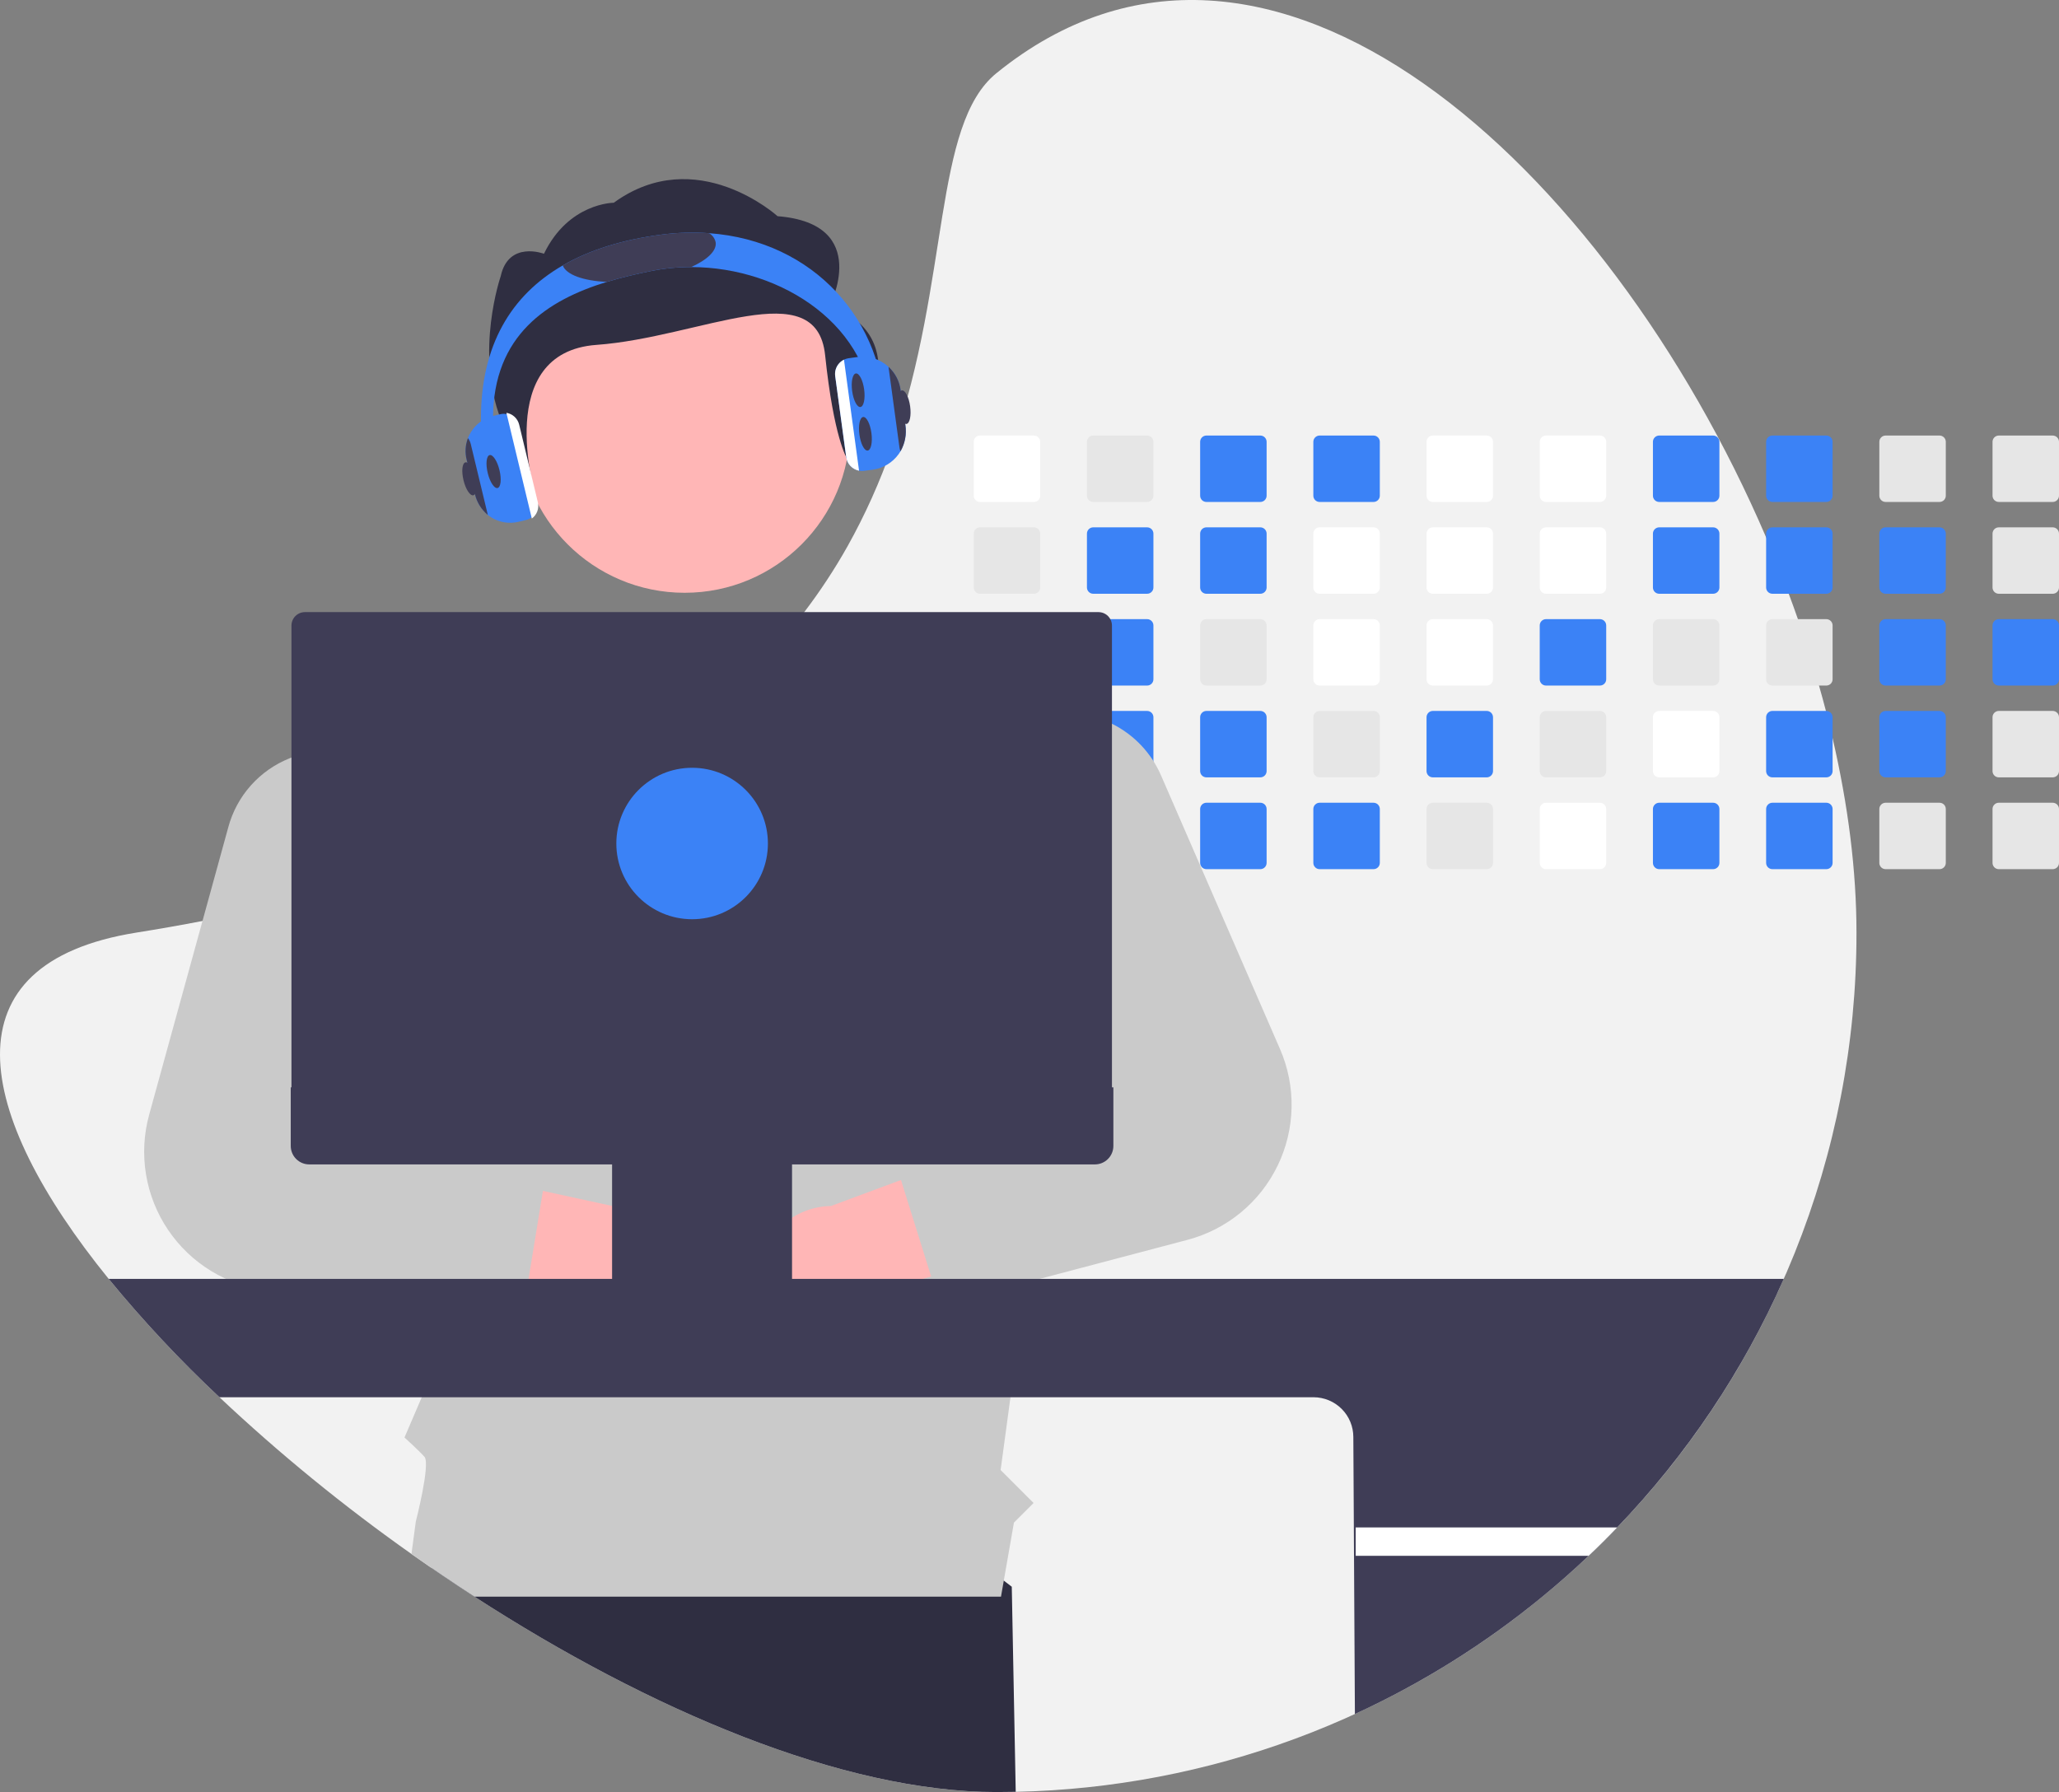 <svg width="355" height="309" viewBox="0 0 355 309" fill="none" xmlns="http://www.w3.org/2000/svg">
<rect x="0" y="0" width="355" height="309" fill="#808080" stroke="none"/>
<g clip-path="url(#clip0)">
<path d="M320.082 160.809C320.128 199.044 305.339 235.808 278.823 263.373C277.225 265.046 275.583 266.678 273.898 268.27C271.331 270.71 268.678 273.056 265.939 275.307C240.313 296.405 208.321 308.262 175.125 308.962C174.019 308.987 172.908 309 171.794 309C145.319 309 112.021 294.869 81.802 275.307C79.302 273.688 76.824 272.032 74.368 270.339C73.221 269.555 72.078 268.76 70.942 267.953C59.287 259.729 48.224 250.698 37.835 240.925C31.033 234.546 24.654 227.73 18.74 220.521C-4.479 191.899 -9.601 166.11 23.502 160.809C27.421 160.183 31.225 159.514 34.913 158.802C40.256 157.776 45.369 156.668 50.252 155.478C56.83 153.881 63.01 152.148 68.792 150.281C70.737 149.655 72.638 149.017 74.494 148.366C101.932 138.736 120.297 126.177 132.798 112.55C134.918 110.243 136.873 107.909 138.662 105.547C141.4 101.951 143.886 98.172 146.104 94.235C149.165 88.765 151.737 83.036 153.788 77.113L153.901 76.788C163.847 48.116 160.821 21.522 171.794 12.621C218.699 -25.431 277.095 28.759 304.505 92.663C305.887 95.883 307.186 99.122 308.403 102.381C308.95 103.837 309.477 105.295 309.985 106.757C311.321 110.565 312.533 114.382 313.621 118.21C314.038 119.67 314.436 121.128 314.814 122.585C315.219 124.158 315.607 125.726 315.966 127.295C318.633 138.777 320.082 150.102 320.082 160.809Z" fill="#F2F2F2"/>
<path d="M175.125 308.962C174.019 308.988 172.908 309 171.794 309C145.319 309 112.021 294.869 81.802 275.307C79.302 273.688 76.824 272.032 74.368 270.339L76.522 257.242L141.722 248.591L174.444 273.597L175.125 308.962Z" fill="#2F2E41"/>
<path d="M178.263 75.099H168.972C168.685 75.099 168.409 75.213 168.205 75.416C168.002 75.62 167.887 75.895 167.887 76.183V85.472C167.887 85.614 167.916 85.755 167.97 85.886C168.025 86.017 168.105 86.137 168.206 86.237C168.306 86.337 168.426 86.417 168.558 86.471C168.689 86.525 168.83 86.553 168.972 86.552H178.263C178.55 86.552 178.826 86.439 179.029 86.236C179.233 86.034 179.348 85.759 179.349 85.472V76.183C179.348 75.896 179.233 75.62 179.03 75.417C178.826 75.214 178.551 75.1 178.263 75.099Z" fill="white"/>
<path d="M178.263 90.928H168.972C168.685 90.928 168.409 91.042 168.205 91.245C168.002 91.449 167.887 91.725 167.887 92.012V101.301C167.887 101.443 167.916 101.584 167.97 101.715C168.025 101.846 168.105 101.966 168.206 102.066C168.306 102.166 168.426 102.246 168.558 102.3C168.689 102.354 168.83 102.382 168.972 102.381H178.263C178.55 102.381 178.826 102.268 179.029 102.065C179.233 101.863 179.348 101.588 179.349 101.301V92.012C179.348 91.725 179.233 91.449 179.03 91.246C178.826 91.043 178.551 90.928 178.263 90.928Z" fill="#E6E6E6"/>
<path d="M178.263 106.757H168.972C168.685 106.757 168.409 106.871 168.205 107.074C168.002 107.278 167.887 107.553 167.887 107.841V117.126C167.887 117.268 167.915 117.409 167.969 117.541C168.024 117.673 168.104 117.792 168.204 117.893C168.305 117.994 168.425 118.074 168.557 118.128C168.689 118.183 168.83 118.21 168.972 118.21H178.263C178.551 118.21 178.827 118.096 179.031 117.892C179.234 117.689 179.348 117.413 179.349 117.126V107.841C179.348 107.554 179.233 107.278 179.03 107.075C178.826 106.872 178.551 106.757 178.263 106.757Z" fill="#E6E6E6"/>
<path d="M179.332 123.478C179.286 123.228 179.154 123.002 178.958 122.84C178.763 122.677 178.518 122.587 178.263 122.585H168.972C168.685 122.586 168.409 122.7 168.205 122.903C168.002 123.107 167.887 123.382 167.887 123.67V132.955C167.887 133.097 167.915 133.238 167.969 133.37C168.024 133.502 168.104 133.621 168.204 133.722C168.305 133.823 168.425 133.903 168.557 133.957C168.689 134.011 168.83 134.039 168.972 134.039H178.263C178.551 134.039 178.827 133.925 179.031 133.721C179.234 133.518 179.348 133.242 179.349 132.955V123.67C179.349 123.606 179.344 123.541 179.332 123.478Z" fill="#E6E6E6"/>
<path d="M178.685 138.498C178.551 138.443 178.408 138.414 178.263 138.414H168.972C168.83 138.414 168.689 138.442 168.557 138.496C168.425 138.551 168.305 138.631 168.205 138.731C168.104 138.832 168.024 138.952 167.969 139.084C167.915 139.215 167.887 139.356 167.887 139.499V148.784C167.887 148.926 167.914 149.067 167.969 149.199C168.023 149.331 168.103 149.451 168.204 149.552C168.305 149.653 168.424 149.733 168.556 149.787C168.688 149.841 168.83 149.869 168.972 149.868H178.263C178.551 149.868 178.827 149.754 179.031 149.55C179.234 149.347 179.348 149.071 179.349 148.784V139.499C179.348 139.285 179.285 139.077 179.167 138.899C179.049 138.721 178.881 138.582 178.685 138.498Z" fill="#E6E6E6"/>
<path d="M197.78 75.099H188.489C188.201 75.099 187.926 75.213 187.722 75.416C187.519 75.62 187.404 75.895 187.404 76.183V85.472C187.404 85.614 187.432 85.755 187.487 85.886C187.542 86.017 187.622 86.137 187.723 86.237C187.823 86.337 187.943 86.417 188.074 86.471C188.206 86.525 188.347 86.553 188.489 86.552H197.78C198.067 86.552 198.343 86.439 198.546 86.236C198.75 86.034 198.864 85.759 198.865 85.472V76.183C198.865 75.896 198.75 75.62 198.547 75.417C198.343 75.214 198.068 75.1 197.78 75.099Z" fill="#E6E6E6"/>
<path d="M197.78 90.928H188.489C188.201 90.928 187.926 91.042 187.722 91.245C187.519 91.449 187.404 91.725 187.404 92.012V101.301C187.404 101.443 187.432 101.584 187.487 101.715C187.542 101.846 187.622 101.966 187.723 102.066C187.823 102.166 187.943 102.246 188.074 102.3C188.206 102.354 188.347 102.382 188.489 102.381H197.78C198.067 102.381 198.343 102.268 198.546 102.065C198.75 101.863 198.864 101.588 198.865 101.301V92.012C198.865 91.725 198.75 91.449 198.547 91.246C198.343 91.043 198.068 90.928 197.78 90.928Z" fill="#3B82F6"/>
<path d="M197.78 106.757H188.489C188.201 106.757 187.926 106.871 187.722 107.074C187.519 107.278 187.404 107.553 187.404 107.841V117.126C187.404 117.268 187.432 117.409 187.486 117.541C187.541 117.673 187.62 117.792 187.721 117.893C187.822 117.994 187.942 118.074 188.074 118.128C188.205 118.183 188.347 118.21 188.489 118.21H197.78C198.068 118.21 198.344 118.096 198.547 117.892C198.751 117.689 198.865 117.413 198.865 117.126V107.841C198.865 107.554 198.75 107.278 198.547 107.075C198.343 106.872 198.068 106.757 197.78 106.757Z" fill="#3B82F6"/>
<path d="M197.78 122.585H188.489C188.262 122.586 188.04 122.657 187.856 122.791C187.671 122.924 187.534 123.112 187.463 123.328C187.424 123.438 187.404 123.553 187.404 123.67V132.955C187.404 133.097 187.432 133.238 187.486 133.37C187.541 133.502 187.62 133.621 187.721 133.722C187.822 133.823 187.942 133.903 188.074 133.957C188.205 134.011 188.347 134.039 188.489 134.039H197.78C198.068 134.039 198.344 133.925 198.547 133.721C198.751 133.518 198.865 133.242 198.865 132.955V123.67C198.865 123.383 198.75 123.107 198.547 122.904C198.343 122.701 198.068 122.586 197.78 122.585Z" fill="#3B82F6"/>
<path d="M197.78 138.414H188.489C188.347 138.414 188.205 138.442 188.074 138.496C187.942 138.551 187.822 138.631 187.721 138.731C187.62 138.832 187.541 138.952 187.486 139.084C187.432 139.215 187.404 139.356 187.404 139.499V148.784C187.404 148.926 187.432 149.067 187.486 149.199C187.541 149.331 187.62 149.45 187.721 149.551C187.822 149.652 187.942 149.732 188.074 149.786C188.205 149.84 188.347 149.868 188.489 149.868H197.78C198.068 149.868 198.344 149.754 198.547 149.55C198.751 149.347 198.865 149.071 198.865 148.784V139.499C198.865 139.211 198.751 138.936 198.547 138.732C198.344 138.529 198.068 138.415 197.78 138.414Z" fill="#E6E6E6"/>
<path d="M217.297 75.099H208.006C207.718 75.099 207.442 75.213 207.239 75.416C207.035 75.62 206.921 75.895 206.921 76.183V85.472C206.921 85.614 206.949 85.755 207.004 85.886C207.059 86.017 207.139 86.137 207.239 86.237C207.34 86.337 207.46 86.417 207.591 86.471C207.723 86.525 207.864 86.553 208.006 86.552H217.297C217.584 86.552 217.86 86.439 218.063 86.236C218.266 86.034 218.381 85.759 218.382 85.472V76.183C218.381 75.896 218.267 75.62 218.063 75.417C217.86 75.214 217.585 75.1 217.297 75.099Z" fill="#3B82F6"/>
<path d="M217.297 90.928H208.006C207.718 90.928 207.442 91.042 207.239 91.245C207.035 91.449 206.921 91.725 206.921 92.012V101.301C206.921 101.443 206.949 101.584 207.004 101.715C207.059 101.846 207.139 101.966 207.239 102.066C207.34 102.166 207.46 102.246 207.591 102.3C207.723 102.354 207.864 102.382 208.006 102.381H217.297C217.584 102.381 217.86 102.268 218.063 102.065C218.266 101.863 218.381 101.588 218.382 101.301V92.012C218.381 91.725 218.267 91.449 218.063 91.246C217.86 91.043 217.585 90.928 217.297 90.928Z" fill="#3B82F6"/>
<path d="M217.297 106.757H208.006C207.718 106.757 207.442 106.871 207.239 107.074C207.035 107.278 206.921 107.553 206.921 107.841V117.126C206.921 117.268 206.949 117.409 207.003 117.541C207.057 117.673 207.137 117.792 207.238 117.893C207.339 117.994 207.459 118.074 207.59 118.128C207.722 118.183 207.864 118.21 208.006 118.21H217.297C217.585 118.21 217.861 118.096 218.064 117.892C218.268 117.689 218.382 117.413 218.382 117.126V107.841C218.381 107.554 218.267 107.278 218.063 107.075C217.86 106.872 217.585 106.757 217.297 106.757Z" fill="#E6E6E6"/>
<path d="M217.297 122.585H208.006C207.718 122.586 207.442 122.7 207.239 122.903C207.035 123.107 206.921 123.382 206.921 123.67V132.955C206.921 133.097 206.949 133.238 207.003 133.37C207.057 133.502 207.137 133.621 207.238 133.722C207.339 133.823 207.459 133.903 207.59 133.957C207.722 134.011 207.864 134.039 208.006 134.039H217.297C217.585 134.039 217.861 133.925 218.064 133.721C218.268 133.518 218.382 133.242 218.382 132.955V123.67C218.381 123.383 218.267 123.107 218.063 122.904C217.86 122.701 217.585 122.586 217.297 122.585Z" fill="#3B82F6"/>
<path d="M217.297 138.414H208.006C207.864 138.414 207.722 138.442 207.59 138.496C207.459 138.551 207.339 138.631 207.238 138.731C207.137 138.832 207.057 138.952 207.003 139.084C206.949 139.215 206.921 139.356 206.921 139.499V148.784C206.921 148.926 206.949 149.067 207.003 149.199C207.057 149.331 207.137 149.45 207.238 149.551C207.339 149.652 207.459 149.732 207.59 149.786C207.722 149.84 207.864 149.868 208.006 149.868H217.297C217.585 149.868 217.861 149.754 218.064 149.55C218.268 149.347 218.382 149.071 218.382 148.784V139.499C218.382 139.211 218.268 138.936 218.064 138.732C217.861 138.529 217.585 138.415 217.297 138.414Z" fill="#3B82F6"/>
<path d="M236.814 75.099H227.523C227.235 75.099 226.959 75.213 226.756 75.416C226.552 75.62 226.438 75.895 226.438 76.183V85.472C226.438 85.614 226.466 85.755 226.521 85.886C226.575 86.017 226.655 86.137 226.756 86.237C226.857 86.337 226.977 86.417 227.108 86.471C227.24 86.525 227.381 86.553 227.523 86.552H236.814C237.101 86.552 237.376 86.439 237.58 86.236C237.783 86.034 237.898 85.759 237.899 85.472V76.183C237.898 75.896 237.784 75.62 237.58 75.417C237.377 75.214 237.101 75.1 236.814 75.099Z" fill="#3B82F6"/>
<path d="M236.814 90.928H227.523C227.235 90.928 226.959 91.042 226.756 91.245C226.552 91.449 226.438 91.725 226.438 92.012V101.301C226.438 101.443 226.466 101.584 226.521 101.715C226.575 101.846 226.655 101.966 226.756 102.066C226.857 102.166 226.977 102.246 227.108 102.3C227.24 102.354 227.381 102.382 227.523 102.381H236.814C237.101 102.381 237.376 102.268 237.58 102.065C237.783 101.863 237.898 101.588 237.899 101.301V92.012C237.898 91.725 237.784 91.449 237.58 91.246C237.377 91.043 237.101 90.928 236.814 90.928Z" fill="white"/>
<path d="M236.814 106.757H227.523C227.235 106.757 226.959 106.871 226.756 107.074C226.552 107.278 226.438 107.553 226.438 107.841V117.126C226.437 117.268 226.465 117.409 226.52 117.541C226.574 117.673 226.654 117.792 226.755 117.893C226.856 117.994 226.975 118.074 227.107 118.128C227.239 118.183 227.38 118.21 227.523 118.21H236.814C237.102 118.21 237.378 118.096 237.581 117.892C237.785 117.689 237.899 117.413 237.899 117.126V107.841C237.898 107.554 237.784 107.278 237.58 107.075C237.377 106.872 237.101 106.757 236.814 106.757Z" fill="white"/>
<path d="M236.814 122.585H227.523C227.235 122.586 226.959 122.7 226.756 122.903C226.552 123.107 226.438 123.382 226.438 123.67V132.955C226.437 133.097 226.465 133.238 226.52 133.37C226.574 133.502 226.654 133.621 226.755 133.722C226.856 133.823 226.975 133.903 227.107 133.957C227.239 134.011 227.38 134.039 227.523 134.039H236.814C237.102 134.039 237.378 133.925 237.581 133.721C237.785 133.518 237.899 133.242 237.899 132.955V123.67C237.898 123.383 237.784 123.107 237.58 122.904C237.377 122.701 237.101 122.586 236.814 122.585Z" fill="#E6E6E6"/>
<path d="M236.814 138.414H227.523C227.38 138.414 227.239 138.442 227.107 138.496C226.975 138.551 226.856 138.631 226.755 138.731C226.654 138.832 226.574 138.952 226.52 139.084C226.465 139.215 226.437 139.356 226.438 139.499V148.784C226.437 148.926 226.465 149.067 226.52 149.199C226.574 149.331 226.654 149.45 226.755 149.551C226.856 149.652 226.975 149.732 227.107 149.786C227.239 149.84 227.38 149.868 227.523 149.868H236.814C237.102 149.868 237.378 149.754 237.581 149.55C237.785 149.347 237.899 149.071 237.899 148.784V139.499C237.899 139.211 237.785 138.936 237.581 138.732C237.378 138.529 237.102 138.415 236.814 138.414Z" fill="#3B82F6"/>
<path d="M256.331 75.099H247.036C246.748 75.1 246.473 75.214 246.271 75.418C246.068 75.621 245.954 75.896 245.955 76.183V85.472C245.955 85.758 246.069 86.033 246.271 86.236C246.474 86.438 246.749 86.552 247.036 86.552H256.331C256.618 86.552 256.893 86.439 257.097 86.236C257.3 86.034 257.415 85.759 257.416 85.472V76.183C257.415 75.896 257.3 75.62 257.097 75.417C256.894 75.214 256.618 75.1 256.331 75.099Z" fill="white"/>
<path d="M256.331 90.928H247.036C246.748 90.929 246.473 91.043 246.271 91.247C246.068 91.45 245.954 91.725 245.955 92.012V101.301C245.955 101.587 246.069 101.862 246.271 102.065C246.474 102.267 246.749 102.381 247.036 102.381H256.331C256.618 102.381 256.893 102.268 257.097 102.065C257.3 101.863 257.415 101.588 257.416 101.301V92.012C257.415 91.725 257.3 91.449 257.097 91.246C256.894 91.043 256.618 90.928 256.331 90.928Z" fill="white"/>
<path d="M256.331 106.757H247.036C246.748 106.758 246.473 106.872 246.271 107.076C246.068 107.279 245.954 107.554 245.955 107.841V117.126C245.954 117.268 245.982 117.409 246.036 117.54C246.09 117.672 246.17 117.791 246.27 117.892C246.37 117.993 246.49 118.073 246.621 118.127C246.752 118.182 246.893 118.21 247.036 118.21H256.331C256.618 118.21 256.894 118.096 257.098 117.892C257.301 117.689 257.416 117.413 257.416 117.126V107.841C257.415 107.554 257.3 107.278 257.097 107.075C256.894 106.872 256.618 106.757 256.331 106.757Z" fill="white"/>
<path d="M256.331 122.585H247.036C246.748 122.586 246.473 122.701 246.271 122.904C246.068 123.108 245.954 123.383 245.955 123.67V132.955C245.954 133.097 245.982 133.238 246.036 133.369C246.09 133.501 246.17 133.62 246.27 133.721C246.37 133.822 246.49 133.902 246.621 133.956C246.752 134.011 246.893 134.039 247.036 134.039H256.331C256.618 134.039 256.894 133.925 257.098 133.721C257.301 133.518 257.416 133.242 257.416 132.955V123.67C257.415 123.383 257.3 123.107 257.097 122.904C256.894 122.701 256.618 122.586 256.331 122.585Z" fill="#3B82F6"/>
<path d="M256.331 138.414H247.036C246.893 138.415 246.752 138.443 246.621 138.497C246.49 138.552 246.37 138.632 246.27 138.733C246.17 138.833 246.09 138.953 246.036 139.084C245.982 139.216 245.954 139.357 245.955 139.499V148.784C245.954 148.926 245.982 149.067 246.036 149.198C246.09 149.33 246.17 149.449 246.27 149.55C246.37 149.651 246.49 149.731 246.621 149.785C246.752 149.84 246.893 149.868 247.036 149.868H256.331C256.618 149.868 256.894 149.754 257.098 149.55C257.301 149.347 257.416 149.071 257.416 148.784V139.499C257.416 139.211 257.301 138.936 257.098 138.732C256.894 138.529 256.618 138.415 256.331 138.414Z" fill="#E6E6E6"/>
<path d="M275.848 75.099H266.552C266.265 75.1 265.99 75.214 265.788 75.418C265.585 75.621 265.471 75.896 265.471 76.183V85.472C265.471 85.758 265.585 86.033 265.788 86.236C265.991 86.438 266.266 86.552 266.552 86.552H275.848C276.135 86.552 276.41 86.439 276.613 86.236C276.817 86.034 276.932 85.759 276.933 85.472V76.183C276.932 75.896 276.817 75.62 276.614 75.417C276.411 75.214 276.135 75.1 275.848 75.099Z" fill="white"/>
<path d="M275.848 90.928H266.552C266.265 90.929 265.99 91.043 265.788 91.247C265.585 91.45 265.471 91.725 265.471 92.012V101.301C265.471 101.587 265.585 101.862 265.788 102.065C265.991 102.267 266.266 102.381 266.552 102.381H275.848C276.135 102.381 276.41 102.268 276.613 102.065C276.817 101.863 276.932 101.588 276.933 101.301V92.012C276.932 91.725 276.817 91.449 276.614 91.246C276.411 91.043 276.135 90.928 275.848 90.928Z" fill="white"/>
<path d="M275.848 106.757H266.552C266.265 106.758 265.99 106.872 265.788 107.076C265.585 107.279 265.471 107.554 265.471 107.841V117.126C265.471 117.268 265.499 117.409 265.553 117.54C265.607 117.672 265.686 117.791 265.787 117.892C265.887 117.993 266.007 118.073 266.138 118.127C266.269 118.182 266.41 118.21 266.552 118.21H275.848C276.135 118.21 276.411 118.096 276.615 117.892C276.818 117.689 276.933 117.413 276.933 117.126V107.841C276.932 107.554 276.817 107.278 276.614 107.075C276.411 106.872 276.135 106.757 275.848 106.757Z" fill="#3B82F6"/>
<path d="M275.848 122.585H266.552C266.265 122.586 265.99 122.701 265.788 122.904C265.585 123.108 265.471 123.383 265.471 123.67V132.955C265.471 133.097 265.499 133.238 265.553 133.369C265.607 133.501 265.686 133.62 265.787 133.721C265.887 133.822 266.007 133.902 266.138 133.956C266.269 134.011 266.41 134.039 266.552 134.039H275.848C276.135 134.039 276.411 133.925 276.615 133.721C276.818 133.518 276.933 133.242 276.933 132.955V123.67C276.932 123.383 276.817 123.107 276.614 122.904C276.411 122.701 276.135 122.586 275.848 122.585Z" fill="#E6E6E6"/>
<path d="M275.848 138.414H266.552C266.41 138.415 266.269 138.443 266.138 138.497C266.007 138.552 265.887 138.632 265.787 138.733C265.686 138.833 265.607 138.953 265.553 139.084C265.499 139.216 265.471 139.357 265.471 139.499V148.784C265.471 148.926 265.499 149.067 265.553 149.198C265.607 149.33 265.686 149.449 265.787 149.55C265.887 149.651 266.007 149.731 266.138 149.785C266.269 149.84 266.41 149.868 266.552 149.868H275.848C276.135 149.868 276.411 149.754 276.615 149.55C276.818 149.347 276.933 149.071 276.933 148.784V139.499C276.933 139.211 276.818 138.936 276.615 138.732C276.411 138.529 276.135 138.415 275.848 138.414Z" fill="white"/>
<path d="M295.364 75.099H286.069C285.782 75.1 285.507 75.214 285.304 75.418C285.102 75.621 284.988 75.896 284.988 76.183V85.472C284.988 85.758 285.102 86.033 285.305 86.236C285.508 86.438 285.783 86.552 286.069 86.552H295.364C295.651 86.552 295.927 86.439 296.13 86.236C296.334 86.034 296.449 85.759 296.45 85.472V76.183C296.449 75.896 296.334 75.62 296.131 75.417C295.927 75.214 295.652 75.1 295.364 75.099Z" fill="#3B82F6"/>
<path d="M295.364 90.928H286.069C285.782 90.929 285.507 91.043 285.304 91.247C285.102 91.45 284.988 91.725 284.988 92.012V101.301C284.988 101.587 285.102 101.862 285.305 102.065C285.508 102.267 285.783 102.381 286.069 102.381H295.364C295.651 102.381 295.927 102.268 296.13 102.065C296.334 101.863 296.449 101.588 296.45 101.301V92.012C296.449 91.725 296.334 91.449 296.131 91.246C295.927 91.043 295.652 90.928 295.364 90.928Z" fill="#3B82F6"/>
<path d="M295.364 106.757H286.069C285.782 106.758 285.507 106.872 285.304 107.076C285.102 107.279 284.988 107.554 284.988 107.841V117.126C284.988 117.268 285.015 117.409 285.07 117.54C285.124 117.672 285.203 117.791 285.304 117.892C285.404 117.993 285.523 118.073 285.655 118.127C285.786 118.182 285.927 118.21 286.069 118.21H295.364C295.652 118.21 295.928 118.096 296.131 117.892C296.335 117.689 296.449 117.413 296.449 117.126V107.841C296.449 107.554 296.334 107.278 296.131 107.075C295.927 106.872 295.652 106.757 295.364 106.757Z" fill="#E6E6E6"/>
<path d="M295.364 122.585H286.069C285.782 122.586 285.507 122.701 285.304 122.904C285.102 123.108 284.988 123.383 284.988 123.67V132.955C284.988 133.097 285.015 133.238 285.07 133.369C285.124 133.501 285.203 133.62 285.304 133.721C285.404 133.822 285.523 133.902 285.655 133.956C285.786 134.011 285.927 134.039 286.069 134.039H295.364C295.652 134.039 295.928 133.925 296.131 133.721C296.335 133.518 296.449 133.242 296.449 132.955V123.67C296.449 123.383 296.334 123.107 296.131 122.904C295.927 122.701 295.652 122.586 295.364 122.585Z" fill="white"/>
<path d="M295.364 138.414H286.069C285.927 138.415 285.786 138.443 285.655 138.497C285.523 138.552 285.404 138.632 285.304 138.733C285.203 138.833 285.124 138.953 285.07 139.084C285.015 139.216 284.988 139.357 284.988 139.499V148.784C284.988 148.926 285.015 149.067 285.07 149.198C285.124 149.33 285.203 149.449 285.304 149.55C285.404 149.651 285.523 149.731 285.655 149.785C285.786 149.84 285.927 149.868 286.069 149.868H295.364C295.652 149.868 295.928 149.754 296.131 149.55C296.335 149.347 296.449 149.071 296.449 148.784V139.499C296.449 139.211 296.335 138.936 296.131 138.732C295.928 138.529 295.652 138.415 295.364 138.414Z" fill="#3B82F6"/>
<path d="M314.881 75.099H305.586C305.299 75.1 305.024 75.214 304.821 75.418C304.619 75.621 304.505 75.896 304.505 76.183V85.472C304.505 85.758 304.619 86.033 304.822 86.236C305.024 86.438 305.299 86.552 305.586 86.552H314.881C315.168 86.552 315.444 86.439 315.647 86.236C315.851 86.034 315.965 85.759 315.966 85.472V76.183C315.965 75.896 315.851 75.62 315.648 75.417C315.444 75.214 315.169 75.1 314.881 75.099Z" fill="#3B82F6"/>
<path d="M314.881 90.928H305.586C305.299 90.929 305.024 91.043 304.821 91.247C304.619 91.45 304.505 91.725 304.505 92.012V101.301C304.505 101.587 304.619 101.862 304.822 102.065C305.024 102.267 305.299 102.381 305.586 102.381H314.881C315.168 102.381 315.444 102.268 315.647 102.065C315.851 101.863 315.965 101.588 315.966 101.301V92.012C315.966 91.725 315.851 91.449 315.648 91.246C315.444 91.043 315.169 90.928 314.881 90.928Z" fill="#3B82F6"/>
<path d="M314.881 106.757H305.586C305.299 106.758 305.024 106.872 304.821 107.076C304.619 107.279 304.505 107.554 304.505 107.841V117.126C304.505 117.268 304.532 117.409 304.586 117.54C304.641 117.672 304.72 117.791 304.82 117.892C304.921 117.993 305.04 118.073 305.172 118.127C305.303 118.182 305.444 118.21 305.586 118.21H314.881C315.169 118.21 315.445 118.096 315.648 117.892C315.852 117.689 315.966 117.413 315.966 117.126V107.841C315.965 107.554 315.851 107.278 315.648 107.075C315.444 106.872 315.169 106.757 314.881 106.757Z" fill="#E6E6E6"/>
<path d="M314.881 122.585H305.586C305.299 122.586 305.024 122.701 304.821 122.904C304.619 123.108 304.505 123.383 304.505 123.67V132.955C304.505 133.097 304.532 133.238 304.586 133.369C304.641 133.501 304.72 133.62 304.82 133.721C304.921 133.822 305.04 133.902 305.172 133.956C305.303 134.011 305.444 134.039 305.586 134.039H314.881C315.169 134.039 315.445 133.925 315.648 133.721C315.852 133.518 315.966 133.242 315.966 132.955V123.67C315.965 123.383 315.851 123.107 315.648 122.904C315.444 122.701 315.169 122.586 314.881 122.585Z" fill="#3B82F6"/>
<path d="M314.881 138.414H305.586C305.444 138.415 305.303 138.443 305.172 138.497C305.04 138.552 304.921 138.632 304.82 138.733C304.72 138.833 304.641 138.953 304.586 139.084C304.532 139.216 304.505 139.357 304.505 139.499V148.784C304.505 148.926 304.532 149.067 304.586 149.198C304.641 149.33 304.72 149.449 304.82 149.55C304.921 149.651 305.04 149.731 305.172 149.785C305.303 149.84 305.444 149.868 305.586 149.868H314.881C315.169 149.868 315.445 149.754 315.648 149.55C315.852 149.347 315.966 149.071 315.966 148.784V139.499C315.966 139.211 315.852 138.936 315.648 138.732C315.445 138.529 315.169 138.415 314.881 138.414Z" fill="#3B82F6"/>
<path d="M334.398 75.099H325.103C324.816 75.1 324.541 75.214 324.338 75.418C324.135 75.621 324.022 75.896 324.022 76.183V85.472C324.022 85.758 324.136 86.033 324.339 86.236C324.541 86.438 324.816 86.552 325.103 86.552H334.398C334.685 86.552 334.961 86.439 335.164 86.236C335.367 86.034 335.482 85.759 335.483 85.472V76.183C335.482 75.896 335.368 75.62 335.164 75.417C334.961 75.214 334.686 75.1 334.398 75.099Z" fill="#E6E6E6"/>
<path d="M334.398 90.928H325.103C324.816 90.929 324.541 91.043 324.338 91.247C324.135 91.45 324.022 91.725 324.022 92.012V101.301C324.022 101.587 324.136 101.862 324.339 102.065C324.541 102.267 324.816 102.381 325.103 102.381H334.398C334.685 102.381 334.961 102.268 335.164 102.065C335.367 101.863 335.482 101.588 335.483 101.301V92.012C335.482 91.725 335.368 91.449 335.164 91.246C334.961 91.043 334.686 90.928 334.398 90.928Z" fill="#3B82F6"/>
<path d="M334.398 106.757H325.103C324.816 106.758 324.541 106.872 324.338 107.076C324.135 107.279 324.022 107.554 324.022 107.841V117.126C324.021 117.268 324.049 117.409 324.103 117.54C324.157 117.672 324.237 117.791 324.337 117.892C324.438 117.993 324.557 118.073 324.688 118.127C324.82 118.182 324.961 118.21 325.103 118.21H334.398C334.686 118.21 334.962 118.096 335.165 117.892C335.369 117.689 335.483 117.413 335.483 117.126V107.841C335.482 107.554 335.368 107.278 335.164 107.075C334.961 106.872 334.686 106.757 334.398 106.757Z" fill="#3B82F6"/>
<path d="M334.398 122.585H325.103C324.816 122.586 324.541 122.701 324.338 122.904C324.135 123.108 324.022 123.383 324.022 123.67V132.955C324.021 133.097 324.049 133.238 324.103 133.369C324.157 133.501 324.237 133.62 324.337 133.721C324.438 133.822 324.557 133.902 324.688 133.956C324.82 134.011 324.961 134.039 325.103 134.039H334.398C334.686 134.039 334.962 133.925 335.165 133.721C335.369 133.518 335.483 133.242 335.483 132.955V123.67C335.482 123.383 335.368 123.107 335.164 122.904C334.961 122.701 334.686 122.586 334.398 122.585Z" fill="#3B82F6"/>
<path d="M334.398 138.414H325.103C324.961 138.415 324.82 138.443 324.688 138.497C324.557 138.552 324.438 138.632 324.337 138.733C324.237 138.833 324.157 138.953 324.103 139.084C324.049 139.216 324.021 139.357 324.022 139.499V148.784C324.021 148.926 324.049 149.067 324.103 149.198C324.157 149.33 324.237 149.449 324.337 149.55C324.438 149.651 324.557 149.731 324.688 149.785C324.82 149.84 324.961 149.868 325.103 149.868H334.398C334.686 149.868 334.962 149.754 335.165 149.55C335.369 149.347 335.483 149.071 335.483 148.784V139.499C335.483 139.211 335.369 138.936 335.165 138.732C334.962 138.529 334.686 138.415 334.398 138.414Z" fill="#E6E6E6"/>
<path d="M353.915 75.099H344.62C344.333 75.1 344.058 75.214 343.855 75.418C343.652 75.621 343.539 75.896 343.539 76.183V85.472C343.539 85.758 343.653 86.033 343.855 86.236C344.058 86.438 344.333 86.552 344.62 86.552H353.915C354.202 86.552 354.477 86.439 354.681 86.236C354.884 86.034 354.999 85.759 355 85.472V76.183C354.999 75.896 354.885 75.62 354.681 75.417C354.478 75.214 354.202 75.1 353.915 75.099Z" fill="#E6E6E6"/>
<path d="M353.915 90.928H344.62C344.333 90.929 344.058 91.043 343.855 91.247C343.652 91.45 343.539 91.725 343.539 92.012V101.301C343.539 101.587 343.653 101.862 343.855 102.065C344.058 102.267 344.333 102.381 344.62 102.381H353.915C354.202 102.381 354.477 102.268 354.681 102.065C354.884 101.863 354.999 101.588 355 101.301V92.012C354.999 91.725 354.885 91.449 354.681 91.246C354.478 91.043 354.202 90.928 353.915 90.928Z" fill="#E6E6E6"/>
<path d="M353.915 106.757H344.62C344.333 106.758 344.058 106.872 343.855 107.076C343.652 107.279 343.539 107.554 343.539 107.841V117.126C343.538 117.268 343.566 117.409 343.62 117.54C343.674 117.672 343.754 117.791 343.854 117.892C343.955 117.993 344.074 118.073 344.205 118.127C344.337 118.182 344.477 118.21 344.62 118.21H353.915C354.203 118.21 354.478 118.096 354.682 117.892C354.885 117.689 355 117.413 355 117.126V107.841C354.999 107.554 354.885 107.278 354.681 107.075C354.478 106.872 354.202 106.757 353.915 106.757Z" fill="#3B82F6"/>
<path d="M353.915 122.585H344.62C344.333 122.586 344.058 122.701 343.855 122.904C343.652 123.108 343.539 123.383 343.539 123.67V132.955C343.538 133.097 343.566 133.238 343.62 133.369C343.674 133.501 343.754 133.62 343.854 133.721C343.955 133.822 344.074 133.902 344.205 133.956C344.337 134.011 344.477 134.039 344.62 134.039H353.915C354.203 134.039 354.478 133.925 354.682 133.721C354.885 133.518 355 133.242 355 132.955V123.67C354.999 123.383 354.885 123.107 354.681 122.904C354.478 122.701 354.202 122.586 353.915 122.585Z" fill="#E6E6E6"/>
<path d="M353.915 138.414H344.62C344.477 138.415 344.337 138.443 344.205 138.497C344.074 138.552 343.955 138.632 343.854 138.733C343.754 138.833 343.674 138.953 343.62 139.084C343.566 139.216 343.538 139.357 343.539 139.499V148.784C343.538 148.926 343.566 149.067 343.62 149.198C343.674 149.33 343.754 149.449 343.854 149.55C343.955 149.651 344.074 149.731 344.205 149.785C344.337 149.84 344.477 149.868 344.62 149.868H353.915C354.203 149.868 354.478 149.754 354.682 149.55C354.885 149.347 355 149.071 355 148.784V139.499C355 139.211 354.885 138.936 354.682 138.732C354.478 138.529 354.203 138.415 353.915 138.414Z" fill="#E6E6E6"/>
<path d="M140.28 275.307H140.022L140.243 275.278L140.28 275.307Z" fill="#2F2E41"/>
<path d="M118.042 102.212C133.791 102.212 146.558 89.454 146.558 73.715C146.558 57.977 133.791 45.218 118.042 45.218C102.293 45.218 89.525 57.977 89.525 73.715C89.525 89.454 102.293 102.212 118.042 102.212Z" fill="#FFB6B6"/>
<path d="M143.015 52.822C143.015 52.822 150.473 38.573 134.064 37.278C134.064 37.278 120.076 24.597 105.818 34.96C105.818 34.96 98.04 34.96 93.787 43.754C93.787 43.754 87.671 41.436 86.327 47.64C86.327 47.64 81.851 60.594 86.327 72.251C90.802 83.909 92.289 85.205 92.289 85.205C92.289 85.205 84.934 60.763 102.836 59.468C120.738 58.173 140.771 46.993 142.263 61.241C143.755 75.49 146 79.001 146 79.001C146 79.001 160.17 58.651 143.015 52.822Z" fill="#2F2E41"/>
<path d="M191.807 143.945L191.716 144.429L190.685 149.868L183.56 187.49L183.138 189.705L182.254 194.389L181.043 200.779L178.359 214.94L177.591 218.998L177.303 220.521L177.203 221.054L176.406 225.255L176.164 226.523L174.219 240.925L172.52 253.476L178.205 259.157L174.816 262.543L172.591 275.277L172.595 275.307H81.802C78.129 272.929 74.509 270.478 70.942 267.953L71.689 262.364C71.689 262.364 74.26 252.383 73.179 251.19C72.102 249.997 69.74 247.866 69.74 247.866L72.716 240.925L73.129 239.962L72.436 225.601L72.419 225.255L72.19 220.521L72.16 219.912L72.115 218.998L71.234 200.779L71.217 200.479L70.95 194.956L70.7 189.705L70.591 187.49L69.519 165.33L68.792 150.281L68.158 137.18L70.708 136.316L97.984 127.053L109.283 112.375L132.798 112.55L144.309 112.638L163.517 130.439L167.887 132.525L167.921 132.542L171.055 134.039L179.002 137.83L187.404 141.843L191.716 143.899L191.807 143.945Z" fill="#CACACA"/>
<path d="M112.321 232.554C110.598 233.222 108.75 233.503 106.906 233.379C105.062 233.255 103.268 232.728 101.65 231.836C100.031 230.944 98.629 229.709 97.54 228.216C96.451 226.724 95.704 225.011 95.349 223.199L50.873 216.893L66.334 199.416L106.199 208.083C109.285 207.69 112.409 208.442 114.978 210.196C117.546 211.95 119.382 214.585 120.137 217.601C120.892 220.618 120.513 223.806 119.072 226.562C117.632 229.318 115.23 231.45 112.321 232.555V232.554Z" fill="#FFB6B6"/>
<path d="M92.491 200.779C91.667 199.735 90.501 199.016 89.198 198.748L70.95 194.956L69.076 194.569C67.987 194.341 66.958 193.887 66.057 193.235C65.156 192.583 64.402 191.748 63.846 190.785C63.269 189.775 62.92 188.65 62.824 187.49C62.737 186.436 62.863 185.375 63.195 184.371L69.518 165.33L73.621 152.975C74.118 151.485 74.412 149.935 74.494 148.366C74.722 144.026 73.378 139.748 70.708 136.316C68.36 133.3 65.104 131.119 61.421 130.095C57.737 129.07 53.821 129.257 50.252 130.627C50.148 130.665 50.039 130.706 49.935 130.748C47.375 131.77 45.088 133.372 43.255 135.428C41.421 137.485 40.092 139.939 39.371 142.598L34.913 158.802L25.718 192.208C24.798 195.555 24.612 199.061 25.173 202.486C25.734 205.912 27.03 209.176 28.97 212.054C30.911 214.933 33.451 217.359 36.417 219.166C39.382 220.973 42.704 222.118 46.153 222.523L72.436 225.601L84.599 227.027C86.005 227.196 87.423 226.829 88.571 226C89.719 225.171 90.512 223.939 90.792 222.552C90.812 222.476 90.827 222.4 90.838 222.322L91.13 220.521L93.606 205.346L93.631 205.192C93.76 204.418 93.725 203.625 93.529 202.865C93.332 202.105 92.979 201.394 92.491 200.779Z" fill="#CACACA"/>
<path d="M140.651 233.041C142.451 233.459 144.321 233.477 146.129 233.094C147.937 232.711 149.638 231.937 151.115 230.826C152.591 229.715 153.805 228.294 154.672 226.663C155.539 225.032 156.038 223.231 156.133 221.387L199.275 208.877L181.502 193.753L143.259 207.952C140.148 207.997 137.162 209.181 134.866 211.28C132.57 213.379 131.125 216.246 130.803 219.339C130.482 222.431 131.307 225.534 133.122 228.06C134.937 230.585 137.615 232.357 140.651 233.041V233.041Z" fill="#FFB6B6"/>
<path d="M220.695 180.892L200.176 133.701C198.498 129.827 195.5 126.672 191.716 124.796C190.546 124.221 189.317 123.773 188.051 123.461C187.855 123.411 187.659 123.365 187.463 123.328C184.778 122.742 181.993 122.794 179.332 123.478C176.899 124.103 174.626 125.233 172.659 126.794C170.693 128.356 169.079 130.314 167.921 132.542C167.908 132.56 167.897 132.58 167.887 132.6C166.594 135.1 165.906 137.869 165.879 140.684C165.852 143.498 166.487 146.28 167.733 148.804L167.987 149.313L182.487 178.414C182.982 179.409 183.261 180.498 183.306 181.608C183.35 182.719 183.16 183.826 182.746 184.858C182.332 185.889 181.704 186.822 180.905 187.594C180.105 188.366 179.151 188.96 178.105 189.338L177.086 189.705L158.772 196.316C157.397 196.806 156.267 197.81 155.618 199.116C154.97 200.423 154.854 201.929 155.295 203.319L155.341 203.465L160.475 219.882C160.5 219.957 160.525 220.033 160.554 220.108C160.599 220.249 160.655 220.387 160.721 220.521C161.266 221.743 162.231 222.732 163.44 223.307C164.65 223.883 166.026 224.009 167.32 223.661L177.203 221.054L179.219 220.521L204.742 213.784C208.1 212.898 211.227 211.296 213.909 209.089C216.59 206.883 218.763 204.123 220.278 200.999C221.793 197.876 222.614 194.462 222.686 190.991C222.758 187.521 222.079 184.076 220.695 180.892L220.695 180.892Z" fill="#CACACA"/>
<path d="M18.74 220.521C24.654 227.73 31.033 234.546 37.835 240.925H226.479C228.297 240.928 230.039 241.651 231.324 242.936C232.609 244.22 233.331 245.962 233.333 247.778L233.604 295.549C245.209 290.22 256.077 283.417 265.939 275.307C268.677 273.059 271.33 270.713 273.898 268.27C275.58 266.677 277.222 265.045 278.823 263.373C290.829 250.875 300.551 236.372 307.548 220.521H18.74Z" fill="#3F3D56"/>
<path d="M278.823 263.373C277.225 265.046 275.583 266.678 273.898 268.27H233.742V263.373H278.823Z" fill="white"/>
<path d="M191.432 106.757C191.233 106.391 190.94 106.085 190.582 105.872C190.224 105.659 189.816 105.547 189.399 105.547H52.564C51.951 105.549 51.363 105.793 50.93 106.227C50.496 106.661 50.253 107.249 50.252 107.862V189.705H191.716V107.862C191.718 107.475 191.62 107.094 191.432 106.757Z" fill="#3F3D56"/>
<path d="M50.128 187.489V197.589C50.128 198.008 50.211 198.422 50.371 198.809C50.531 199.196 50.766 199.547 51.063 199.843C51.359 200.14 51.711 200.374 52.098 200.535C52.485 200.695 52.9 200.777 53.319 200.777H105.532V220.709H104.838C104.784 220.709 104.73 220.72 104.68 220.741C104.629 220.761 104.584 220.792 104.545 220.83C104.507 220.869 104.476 220.914 104.455 220.965C104.434 221.015 104.424 221.069 104.424 221.123V222.51C104.424 222.564 104.434 222.618 104.455 222.668C104.476 222.718 104.507 222.764 104.545 222.802C104.584 222.841 104.629 222.871 104.68 222.892C104.73 222.913 104.784 222.924 104.838 222.924H137.251C137.306 222.924 137.36 222.913 137.41 222.892C137.46 222.871 137.506 222.841 137.545 222.802C137.583 222.764 137.614 222.718 137.634 222.668C137.655 222.618 137.666 222.564 137.666 222.51V221.123C137.666 221.069 137.655 221.015 137.634 220.965C137.614 220.914 137.583 220.869 137.545 220.83C137.506 220.792 137.46 220.761 137.41 220.741C137.36 220.72 137.306 220.709 137.251 220.709H136.558V200.777H188.771C189.19 200.777 189.605 200.695 189.992 200.535C190.379 200.374 190.731 200.14 191.027 199.843C191.323 199.547 191.558 199.196 191.719 198.809C191.879 198.422 191.961 198.008 191.961 197.589V187.489H50.128Z" fill="#3F3D56"/>
<path d="M119.331 158.502C126.548 158.502 132.398 152.656 132.398 145.444C132.398 138.233 126.548 132.386 119.331 132.386C112.114 132.386 106.264 138.233 106.264 145.444C106.264 152.656 112.114 158.502 119.331 158.502Z" fill="#3B82F6"/>
<path d="M152.624 72.158H150.537C150.537 56.392 134.922 46.06 119.17 46.052C116.879 46.045 114.593 46.267 112.346 46.715C109.817 47.22 107.191 47.825 104.612 48.613C94.44 51.729 85.007 57.752 85.007 72.158C85.005 74.956 85.362 77.743 86.068 80.45L84.048 80.976C83.298 78.096 82.92 75.133 82.921 72.158C82.921 59.57 88.092 50.924 97.024 45.768C101.72 43.057 107.45 41.309 114.016 40.459C116.748 40.095 119.51 40.011 122.259 40.208C140.373 41.51 152.624 55.391 152.624 72.158Z" fill="#3B82F6"/>
<path d="M156.1 73.314L155.278 67.24C155.075 65.707 154.336 64.294 153.191 63.253C152.456 62.574 151.576 62.071 150.618 61.782C149.66 61.493 148.649 61.426 147.661 61.585L146.354 61.764C145.997 61.811 145.652 61.928 145.341 62.11C145.029 62.291 144.757 62.532 144.539 62.819C144.319 63.105 144.159 63.432 144.066 63.781C143.974 64.13 143.952 64.493 144 64.85L145.9 78.84C145.978 79.41 146.234 79.941 146.631 80.358C147.027 80.775 147.546 81.057 148.112 81.163C148.279 81.197 148.45 81.214 148.621 81.213C148.744 81.213 148.866 81.205 148.988 81.188L150.449 80.992C151.34 80.874 152.197 80.575 152.968 80.114C153.738 79.653 154.407 79.039 154.932 78.31C155.044 78.152 155.153 77.989 155.253 77.822C156.035 76.457 156.334 74.869 156.1 73.314Z" fill="#3B82F6"/>
<path d="M145.511 62.018C145.128 62.205 144.795 62.479 144.539 62.819C144.319 63.105 144.159 63.432 144.066 63.781C143.974 64.13 143.952 64.493 144 64.85L145.9 78.84C145.978 79.41 146.234 79.941 146.631 80.358C147.028 80.775 147.546 81.057 148.112 81.163L145.511 62.018Z" fill="white"/>
<path d="M156.1 73.314L155.278 67.24C155.075 65.707 154.336 64.294 153.191 63.253L155.082 77.172C155.11 77.395 155.168 77.614 155.253 77.822C156.035 76.457 156.334 74.869 156.1 73.314Z" fill="#3F3D56"/>
<path d="M149.602 77.689C150.173 77.612 150.46 76.254 150.243 74.656C150.026 73.058 149.387 71.825 148.816 71.903C148.245 71.98 147.958 73.338 148.175 74.936C148.392 76.534 149.031 77.767 149.602 77.689Z" fill="#3F3D56"/>
<path d="M148.35 70.181C148.921 70.104 149.208 68.746 148.991 67.148C148.774 65.55 148.135 64.317 147.564 64.395C146.993 64.472 146.706 65.831 146.923 67.428C147.14 69.026 147.779 70.259 148.35 70.181Z" fill="#3F3D56"/>
<path d="M156.28 73.101C156.851 73.024 157.138 71.666 156.921 70.068C156.704 68.47 156.066 67.237 155.494 67.315C154.923 67.392 154.636 68.75 154.853 70.348C155.07 71.946 155.709 73.178 156.28 73.101Z" fill="#3F3D56"/>
<path d="M119.17 46.052C116.879 46.045 114.593 46.267 112.346 46.715C109.817 47.22 107.191 47.825 104.612 48.613C100.584 48.417 97.621 47.374 97.024 45.768C101.72 43.057 107.45 41.309 114.016 40.459C116.748 40.095 119.51 40.011 122.259 40.208C122.55 40.379 122.802 40.609 122.997 40.883C123.193 41.158 123.328 41.471 123.394 41.802C123.59 43.253 121.933 44.796 119.17 46.052Z" fill="#3F3D56"/>
<path d="M92.525 86.632L89.311 73.28C89.196 72.798 88.942 72.361 88.579 72.024C88.217 71.686 87.763 71.463 87.274 71.382C87.136 71.361 86.996 71.35 86.857 71.349C86.66 71.35 86.463 71.374 86.272 71.42L85.028 71.72C83.427 72.107 82.045 73.113 81.185 74.518C80.325 75.922 80.057 77.61 80.441 79.211L81.881 85.201C82.21 86.611 82.993 87.874 84.11 88.796C84.291 88.942 84.481 89.077 84.678 89.201C85.377 89.639 86.158 89.933 86.973 90.064C87.788 90.196 88.621 90.164 89.424 89.968L90.663 89.668C90.991 89.592 91.299 89.448 91.569 89.247C91.97 88.955 92.275 88.55 92.445 88.084C92.615 87.619 92.643 87.113 92.525 86.632Z" fill="#3B82F6"/>
<path d="M85.787 84.147C86.347 84.013 86.496 82.632 86.118 81.065C85.74 79.497 84.98 78.335 84.42 78.47C83.86 78.605 83.712 79.985 84.089 81.553C84.466 83.12 85.227 84.282 85.787 84.147Z" fill="#3F3D56"/>
<path d="M81.613 85.399C82.174 85.264 82.322 83.884 81.944 82.316C81.567 80.748 80.806 79.587 80.246 79.721C79.686 79.856 79.538 81.236 79.915 82.804C80.293 84.372 81.053 85.533 81.613 85.399Z" fill="#3F3D56"/>
<path d="M92.729 86.581L89.515 73.23C89.39 72.709 89.114 72.236 88.721 71.871C88.328 71.506 87.837 71.265 87.307 71.178L91.694 89.413C92.127 89.097 92.457 88.658 92.641 88.154C92.825 87.65 92.856 87.103 92.729 86.581Z" fill="white"/>
<path d="M81.168 76.567C81.079 76.196 80.912 75.847 80.679 75.545C80.228 76.714 80.144 77.994 80.441 79.211L81.881 85.201C82.21 86.611 82.993 87.874 84.11 88.796L81.168 76.567Z" fill="#3F3D56"/>
</g>
<defs>
<clipPath id="clip0">
<rect width="355" height="309" fill="white"/>
</clipPath>
</defs>
</svg>
